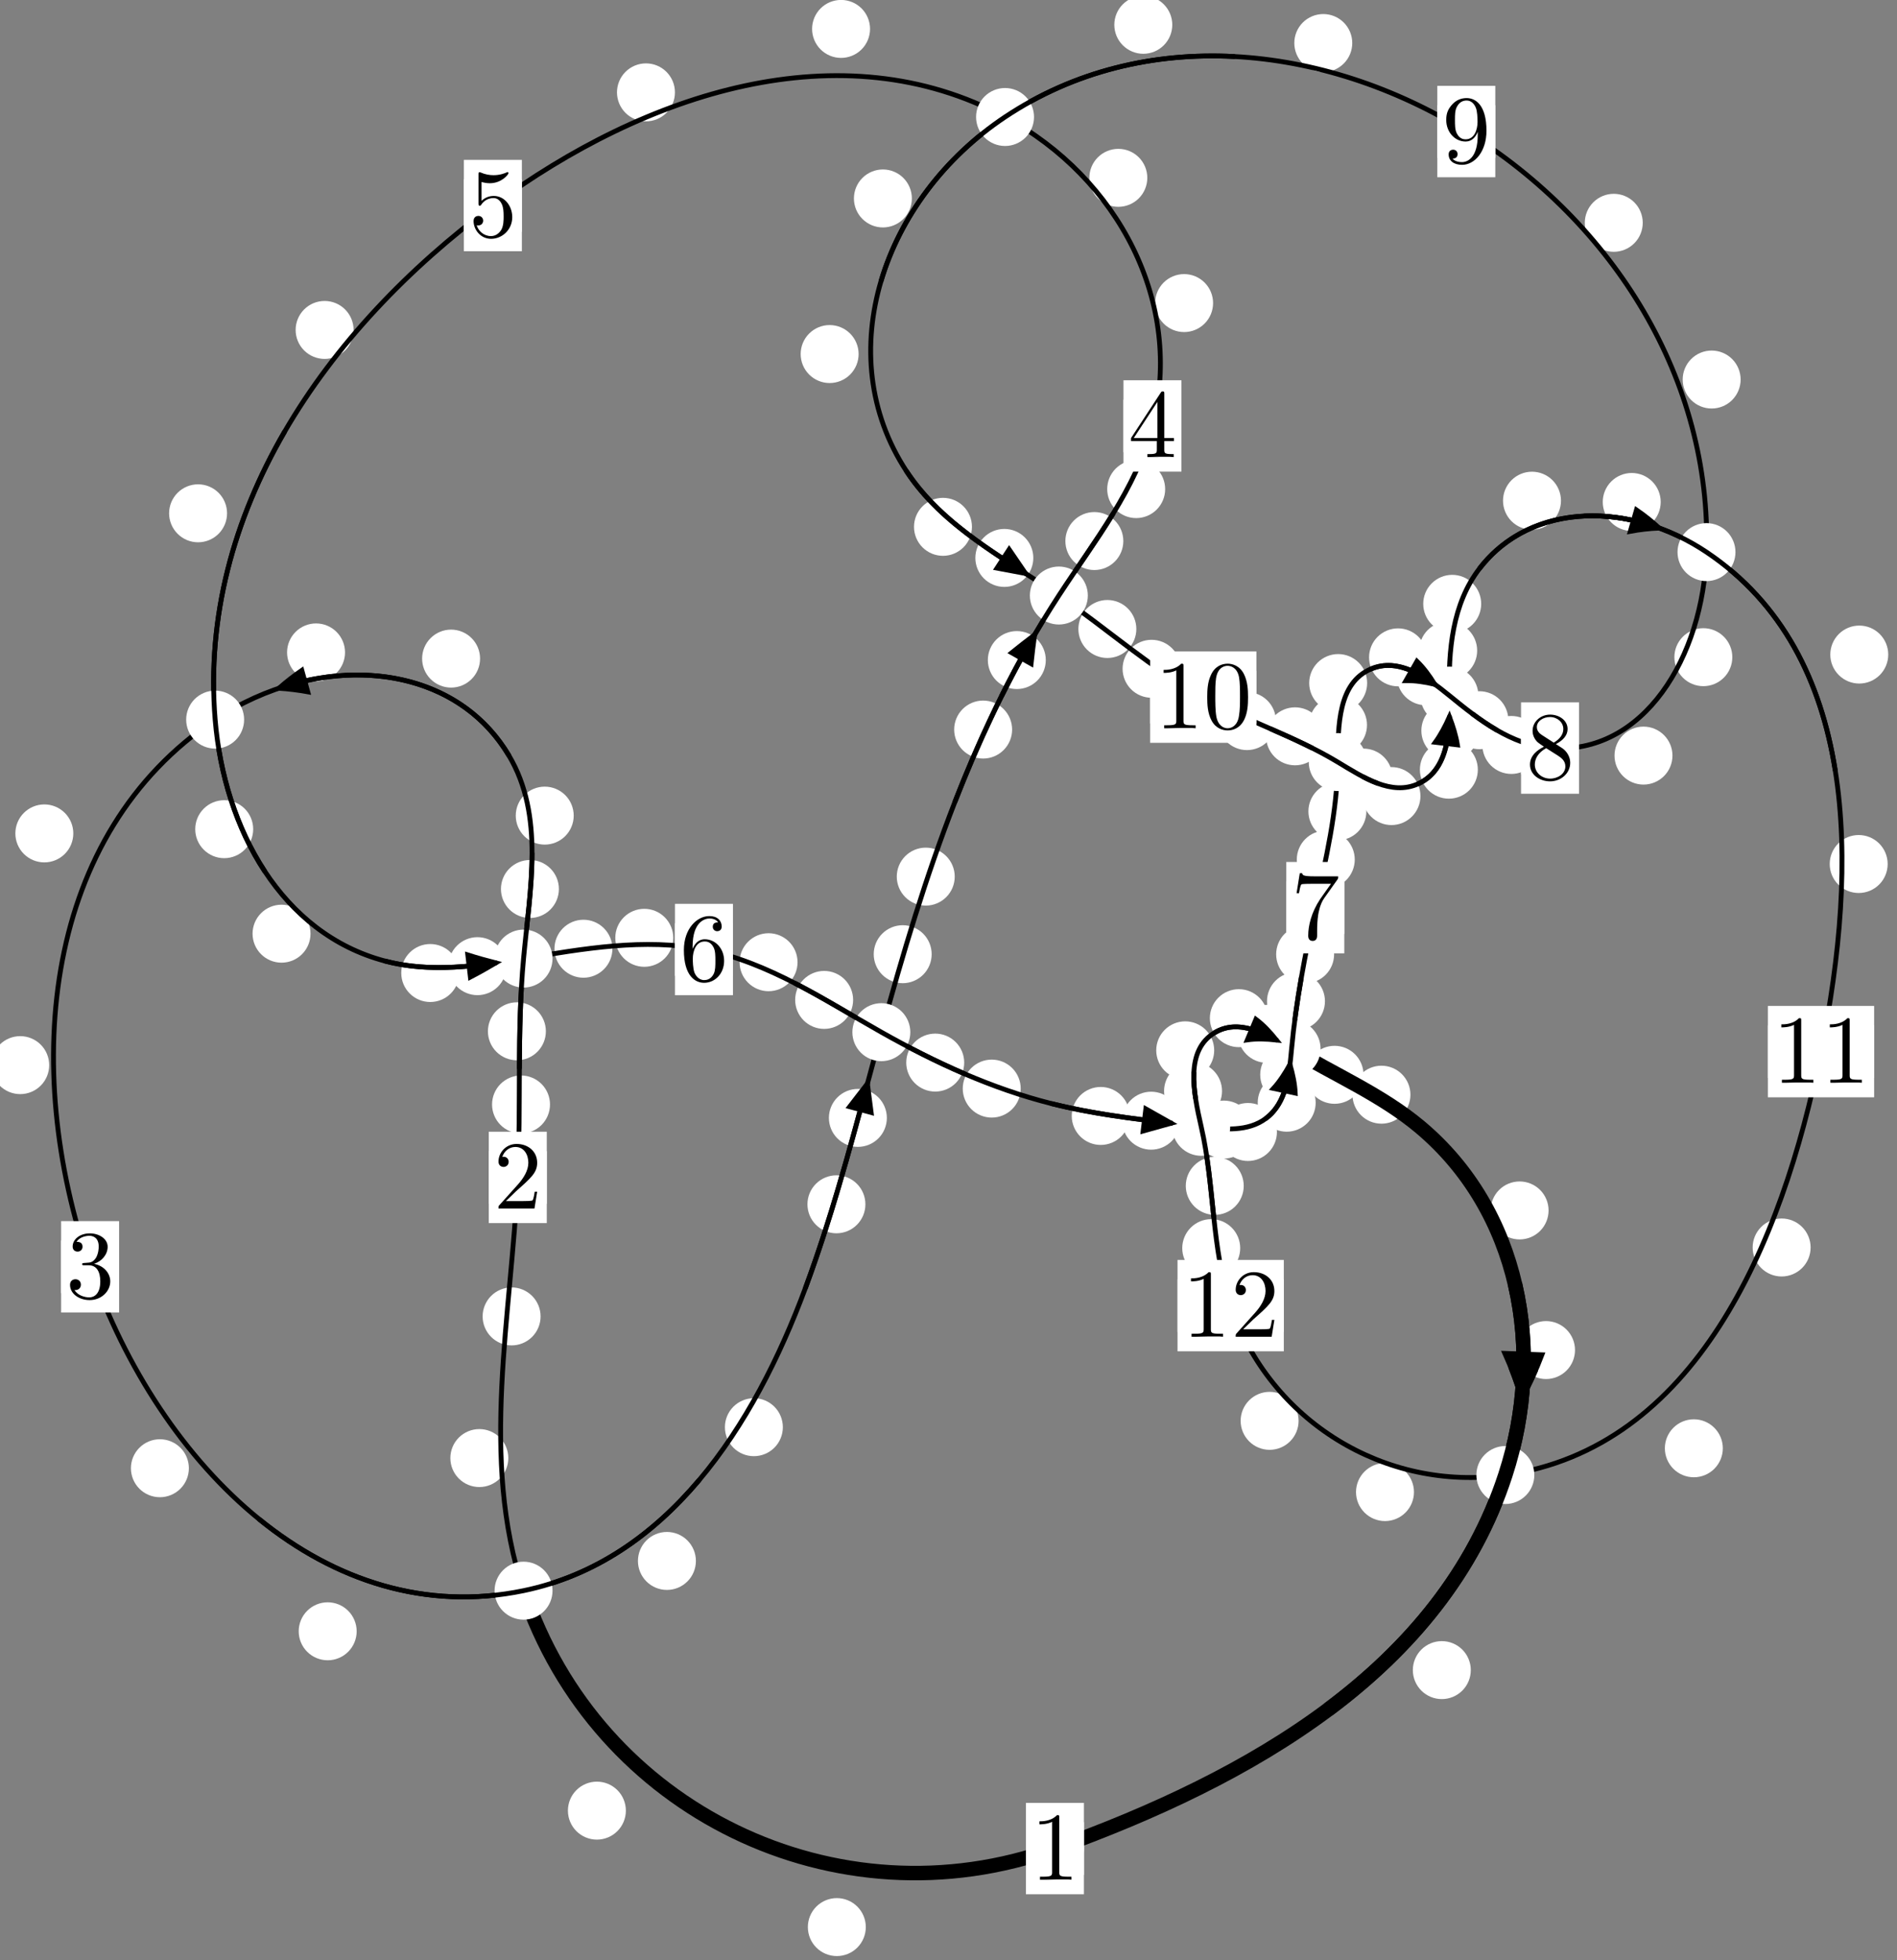 <?xml version="1.0"?>
<!-- Created by MetaPost 1.999 on 2021.07.06:0006 -->
<svg version="1.1" xmlns="http://www.w3.org/2000/svg" xmlns:xlink="http://www.w3.org/1999/xlink" width="195.66" height="202.105" viewBox="0 0 195.66 202.105">
<rect x="0" y="0" width="195.66" height="202.105" fill="#808080" stroke="none"/>
<!-- Original BoundingBox: -54.903030 -37.673233 140.757202 164.431656 -->
  <defs>
    <g transform="scale(0.01,0.01)" id="GLYPHcmr10_48">
      <path style="fill-rule: evenodd;" d="M460 -320C460 -400,455 -480,420 -554C374 -650,292 -666,250 -666C190 -666,117 -640,76 -547C44 -478,39 -400,39 -320C39 -245,43 -155,84 -79C127 2,200 22,249 22C303 22,379 1,423 -94C455 -163,460 -241,460 -320M249 -0C210 -0,151 -25,133 -121C122 -181,122 -273,122 -332C122 -396,122 -462,130 -516C149 -635,224 -644,249 -644C282 -644,348 -626,367 -527C377 -471,377 -395,377 -332C377 -257,377 -189,366 -125C351 -30,294 -0,249 -0"></path>
    </g>
    <g transform="scale(0.01,0.01)" id="GLYPHcmr10_49">
      <path style="fill-rule: evenodd;" d="M294 -640C294 -664,294 -666,271 -666C209 -602,121 -602,89 -602L89 -571C109 -571,168 -571,220 -597L220 -79C220 -43,217 -31,127 -31L95 -31L95 -0L257 -0L130 -3L217 -3L257 -3L297 -3L384 -3L419 -0L419 -31L387 -31C297 -31,294 -42,294 -79"></path>
    </g>
    <g transform="scale(0.01,0.01)" id="GLYPHcmr10_50">
      <path style="fill-rule: evenodd;" d="M127 -77L233 -180C389 -318,449 -372,449 -472C449 -586,359 -666,237 -666C124 -666,50 -574,50 -485C50 -429,100 -429,103 -429C120 -429,155 -441,155 -482C155 -508,137 -534,102 -534C94 -534,92 -534,89 -533C112 -598,166 -635,224 -635C315 -635,358 -554,358 -472C358 -392,308 -313,253 -251L61 -37C50 -26,50 -24,50 -0L421 -0L449 -174L424 -174C419 -144,412 -100,402 -85C395 -77,329 -77,307 -77"></path>
    </g>
    <g transform="scale(0.01,0.01)" id="GLYPHcmr10_51">
      <path style="fill-rule: evenodd;" d="M290 -352C372 -379,430 -449,430 -528C430 -610,342 -666,246 -666C145 -666,69 -606,69 -530C69 -497,91 -478,120 -478C151 -478,171 -500,171 -529C171 -579,124 -579,109 -579C140 -628,206 -641,242 -641C283 -641,338 -619,338 -529C338 -517,336 -459,310 -415C280 -367,246 -364,221 -363C213 -362,189 -360,182 -360C174 -359,167 -358,167 -348C167 -337,174 -337,191 -337L235 -337C317 -337,354 -269,354 -171C354 -35,285 -6,241 -6C198 -6,123 -23,88 -82C123 -77,154 -99,154 -137C154 -173,127 -193,98 -193C74 -193,42 -179,42 -135C42 -44,135 22,244 22C366 22,457 -69,457 -171C457 -253,394 -331,290 -352"></path>
    </g>
    <g transform="scale(0.01,0.01)" id="GLYPHcmr10_52">
      <path style="fill-rule: evenodd;" d="M294 -165L294 -78C294 -42,292 -31,218 -31L197 -31L197 -0L332 -0L238 -3L290 -3L332 -3L374 -3L427 -3L468 -0L468 -31L447 -31C373 -31,371 -42,371 -78L371 -165L471 -165L471 -196L371 -196L371 -651C371 -671,371 -677,355 -677C346 -677,343 -677,335 -665L28 -196L28 -165M300 -196L56 -196L300 -569"></path>
    </g>
    <g transform="scale(0.01,0.01)" id="GLYPHcmr10_53">
      <path style="fill-rule: evenodd;" d="M449 -201C449 -320,367 -420,259 -420C211 -420,168 -404,132 -369L132 -564C152 -558,185 -551,217 -551C340 -551,410 -642,410 -655C410 -661,407 -666,400 -666C399 -666,397 -666,392 -663C372 -654,323 -634,256 -634C216 -634,170 -641,123 -662C115 -665,113 -665,111 -665C101 -665,101 -657,101 -641L101 -345C101 -327,101 -319,115 -319C122 -319,124 -322,128 -328C139 -344,176 -398,257 -398C309 -398,334 -352,342 -334C358 -297,360 -258,360 -208C360 -173,360 -113,336 -71C312 -32,275 -6,229 -6C156 -6,99 -59,82 -118C85 -117,88 -116,99 -116C132 -116,149 -141,149 -165C149 -189,132 -214,99 -214C85 -214,50 -207,50 -161C50 -75,119 22,231 22C347 22,449 -74,449 -201"></path>
    </g>
    <g transform="scale(0.01,0.01)" id="GLYPHcmr10_54">
      <path style="fill-rule: evenodd;" d="M132 -328L132 -352C132 -605,256 -641,307 -641C331 -641,373 -635,395 -601C380 -601,340 -601,340 -556C340 -525,364 -510,386 -510C402 -510,432 -519,432 -558C432 -618,388 -666,305 -666C177 -666,42 -537,42 -316C42 -49,158 22,251 22C362 22,457 -72,457 -204C457 -331,368 -427,257 -427C189 -427,152 -376,132 -328M251 -6C188 -6,158 -66,152 -81C134 -128,134 -208,134 -226C134 -304,166 -404,256 -404C272 -404,318 -404,349 -342C367 -305,367 -254,367 -205C367 -157,367 -107,350 -71C320 -11,274 -6,251 -6"></path>
    </g>
    <g transform="scale(0.01,0.01)" id="GLYPHcmr10_55">
      <path style="fill-rule: evenodd;" d="M476 -609C485 -621,485 -623,485 -644L242 -644C120 -644,118 -657,114 -676L89 -676L56 -470L81 -470C84 -486,93 -549,106 -561C113 -567,191 -567,204 -567L411 -567C400 -551,321 -442,299 -409C209 -274,176 -135,176 -33C176 -23,176 22,222 22C268 22,268 -23,268 -33L268 -84C268 -139,271 -194,279 -248C283 -271,297 -357,341 -419"></path>
    </g>
    <g transform="scale(0.01,0.01)" id="GLYPHcmr10_56">
      <path style="fill-rule: evenodd;" d="M163 -457C117 -487,113 -521,113 -538C113 -599,178 -641,249 -641C322 -641,386 -589,386 -517C386 -460,347 -412,287 -377M309 -362C381 -399,430 -451,430 -517C430 -609,341 -666,250 -666C150 -666,69 -592,69 -499C69 -481,71 -436,113 -389C124 -377,161 -352,186 -335C128 -306,42 -250,42 -151C42 -45,144 22,249 22C362 22,457 -61,457 -168C457 -204,446 -249,408 -291C389 -312,373 -322,309 -362M209 -320L332 -242C360 -223,407 -193,407 -132C407 -58,332 -6,250 -6C164 -6,92 -68,92 -151C92 -209,124 -273,209 -320"></path>
    </g>
    <g transform="scale(0.01,0.01)" id="GLYPHcmr10_57">
      <path style="fill-rule: evenodd;" d="M367 -318L367 -286C367 -52,263 -6,205 -6C188 -6,134 -8,107 -42C151 -42,159 -71,159 -88C159 -119,135 -134,113 -134C97 -134,67 -125,67 -86C67 -19,121 22,206 22C335 22,457 -114,457 -329C457 -598,342 -666,253 -666C198 -666,149 -648,106 -603C65 -558,42 -516,42 -441C42 -316,130 -218,242 -218C303 -218,344 -260,367 -318M243 -241C227 -241,181 -241,150 -304C132 -341,132 -391,132 -440C132 -494,132 -541,153 -578C180 -628,218 -641,253 -641C299 -641,332 -607,349 -562C361 -530,365 -467,365 -421C365 -338,331 -241,243 -241"></path>
    </g>
  </defs>
  <path d="M89.301 198.684C89.301 197.892,88.986 197.132,88.426 196.571C87.865 196.011,87.105 195.696,86.312 195.696C85.52 195.696,84.759 196.011,84.199 196.571C83.638 197.132,83.324 197.892,83.324 198.684C83.324 199.477,83.638 200.237,84.199 200.798C84.759 201.358,85.52 201.673,86.312 201.673C87.105 201.673,87.865 201.358,88.426 200.798C88.986 200.237,89.301 199.477,89.301 198.684Z" style="fill: rgb(100%,100%,100%);stroke: none;"></path>
  <path d="M111.795 190.59C111.795 189.797,111.48 189.037,110.919 188.477C110.359 187.916,109.599 187.601,108.806 187.601C108.013 187.601,107.253 187.916,106.693 188.477C106.132 189.037,105.817 189.797,105.817 190.59C105.817 191.383,106.132 192.143,106.693 192.703C107.253 193.264,108.013 193.579,108.806 193.579C109.599 193.579,110.359 193.264,110.919 192.703C111.48 192.143,111.795 191.383,111.795 190.59Z" style="fill: rgb(100%,100%,100%);stroke: none;"></path>
  <path d="M52.428 150.327C52.428 149.535,52.113 148.775,51.553 148.214C50.992 147.654,50.232 147.339,49.439 147.339C48.647 147.339,47.887 147.654,47.326 148.214C46.766 148.775,46.451 149.535,46.451 150.327C46.451 151.12,46.766 151.88,47.326 152.441C47.887 153.001,48.647 153.316,49.439 153.316C50.232 153.316,50.992 153.001,51.553 152.441C52.113 151.88,52.428 151.12,52.428 150.327Z" style="fill: rgb(100%,100%,100%);stroke: none;"></path>
  <path d="M64.553 186.678C64.553 185.885,64.238 185.125,63.678 184.564C63.117 184.004,62.357 183.689,61.564 183.689C60.772 183.689,60.011 184.004,59.451 184.564C58.89 185.125,58.576 185.885,58.576 186.678C58.576 187.47,58.89 188.231,59.451 188.791C60.011 189.352,60.772 189.666,61.564 189.666C62.357 189.666,63.117 189.352,63.678 188.791C64.238 188.231,64.553 187.47,64.553 186.678Z" style="fill: rgb(100%,100%,100%);stroke: none;"></path>
  <path d="M56.729 113.873C56.729 113.08,56.414 112.32,55.854 111.759C55.293 111.199,54.533 110.884,53.74 110.884C52.948 110.884,52.187 111.199,51.627 111.759C51.066 112.32,50.751 113.08,50.751 113.873C50.751 114.665,51.066 115.425,51.627 115.986C52.187 116.546,52.948 116.861,53.74 116.861C54.533 116.861,55.293 116.546,55.854 115.986C56.414 115.425,56.729 114.665,56.729 113.873Z" style="fill: rgb(100%,100%,100%);stroke: none;"></path>
  <path d="M55.757 135.723C55.757 134.931,55.442 134.17,54.882 133.61C54.321 133.05,53.561 132.735,52.769 132.735C51.976 132.735,51.216 133.05,50.655 133.61C50.095 134.17,49.78 134.931,49.78 135.723C49.78 136.516,50.095 137.276,50.655 137.837C51.216 138.397,51.976 138.712,52.769 138.712C53.561 138.712,54.321 138.397,54.882 137.837C55.442 137.276,55.757 136.516,55.757 135.723Z" style="fill: rgb(100%,100%,100%);stroke: none;"></path>
  <path d="M57.646 91.656C57.646 90.864,57.331 90.104,56.771 89.543C56.21 88.983,55.45 88.668,54.658 88.668C53.865 88.668,53.105 88.983,52.544 89.543C51.984 90.104,51.669 90.864,51.669 91.656C51.669 92.449,51.984 93.209,52.544 93.77C53.105 94.33,53.865 94.645,54.658 94.645C55.45 94.645,56.21 94.33,56.771 93.77C57.331 93.209,57.646 92.449,57.646 91.656Z" style="fill: rgb(100%,100%,100%);stroke: none;"></path>
  <path d="M56.302 106.327C56.302 105.535,55.987 104.774,55.426 104.214C54.866 103.654,54.106 103.339,53.313 103.339C52.52 103.339,51.76 103.654,51.2 104.214C50.639 104.774,50.324 105.535,50.324 106.327C50.324 107.12,50.639 107.88,51.2 108.441C51.76 109.001,52.52 109.316,53.313 109.316C54.106 109.316,54.866 109.001,55.426 108.441C55.987 107.88,56.302 107.12,56.302 106.327Z" style="fill: rgb(100%,100%,100%);stroke: none;"></path>
  <path d="M49.515 67.903C49.515 67.11,49.2 66.35,48.64 65.79C48.079 65.229,47.319 64.914,46.526 64.914C45.734 64.914,44.974 65.229,44.413 65.79C43.853 66.35,43.538 67.11,43.538 67.903C43.538 68.696,43.853 69.456,44.413 70.016C44.974 70.577,45.734 70.892,46.526 70.892C47.319 70.892,48.079 70.577,48.64 70.016C49.2 69.456,49.515 68.696,49.515 67.903Z" style="fill: rgb(100%,100%,100%);stroke: none;"></path>
  <path d="M59.174 84.092C59.174 83.299,58.859 82.539,58.298 81.978C57.738 81.418,56.978 81.103,56.185 81.103C55.392 81.103,54.632 81.418,54.072 81.978C53.511 82.539,53.196 83.299,53.196 84.092C53.196 84.884,53.511 85.645,54.072 86.205C54.632 86.766,55.392 87.08,56.185 87.08C56.978 87.08,57.738 86.766,58.298 86.205C58.859 85.645,59.174 84.884,59.174 84.092Z" style="fill: rgb(100%,100%,100%);stroke: none;"></path>
  <path d="M7.561 85.925C7.561 85.132,7.246 84.372,6.686 83.812C6.125 83.251,5.365 82.936,4.573 82.936C3.78 82.936,3.02 83.251,2.459 83.812C1.899 84.372,1.584 85.132,1.584 85.925C1.584 86.718,1.899 87.478,2.459 88.038C3.02 88.599,3.78 88.914,4.573 88.914C5.365 88.914,6.125 88.599,6.686 88.038C7.246 87.478,7.561 86.718,7.561 85.925Z" style="fill: rgb(100%,100%,100%);stroke: none;"></path>
  <path d="M35.587 67.265C35.587 66.472,35.272 65.712,34.711 65.151C34.151 64.591,33.391 64.276,32.598 64.276C31.805 64.276,31.045 64.591,30.485 65.151C29.924 65.712,29.609 66.472,29.609 67.265C29.609 68.057,29.924 68.817,30.485 69.378C31.045 69.938,31.805 70.253,32.598 70.253C33.391 70.253,34.151 69.938,34.711 69.378C35.272 68.817,35.587 68.057,35.587 67.265Z" style="fill: rgb(100%,100%,100%);stroke: none;"></path>
  <path d="M19.481 151.377C19.481 150.584,19.166 149.824,18.605 149.263C18.045 148.703,17.285 148.388,16.492 148.388C15.699 148.388,14.939 148.703,14.379 149.263C13.818 149.824,13.503 150.584,13.503 151.377C13.503 152.169,13.818 152.929,14.379 153.49C14.939 154.05,15.699 154.365,16.492 154.365C17.285 154.365,18.045 154.05,18.605 153.49C19.166 152.929,19.481 152.169,19.481 151.377Z" style="fill: rgb(100%,100%,100%);stroke: none;"></path>
  <path d="M5.074 109.816C5.074 109.023,4.76 108.263,4.199 107.703C3.639 107.142,2.878 106.827,2.086 106.827C1.293 106.827,0.533 107.142,-0.028 107.703C-0.588 108.263,-0.903 109.023,-0.903 109.816C-0.903 110.609,-0.588 111.369,-0.028 111.93C0.533 112.49,1.293 112.805,2.086 112.805C2.878 112.805,3.639 112.49,4.199 111.93C4.76 111.369,5.074 110.609,5.074 109.816Z" style="fill: rgb(100%,100%,100%);stroke: none;"></path>
  <path d="M71.776 160.935C71.776 160.142,71.461 159.382,70.9 158.821C70.34 158.261,69.58 157.946,68.787 157.946C67.994 157.946,67.234 158.261,66.674 158.821C66.113 159.382,65.798 160.142,65.798 160.935C65.798 161.727,66.113 162.488,66.674 163.048C67.234 163.609,67.994 163.923,68.787 163.923C69.58 163.923,70.34 163.609,70.9 163.048C71.461 162.488,71.776 161.727,71.776 160.935Z" style="fill: rgb(100%,100%,100%);stroke: none;"></path>
  <path d="M36.787 168.188C36.787 167.395,36.472 166.635,35.911 166.074C35.351 165.514,34.591 165.199,33.798 165.199C33.005 165.199,32.245 165.514,31.685 166.074C31.124 166.635,30.809 167.395,30.809 168.188C30.809 168.98,31.124 169.741,31.685 170.301C32.245 170.861,33.005 171.176,33.798 171.176C34.591 171.176,35.351 170.861,35.911 170.301C36.472 169.741,36.787 168.98,36.787 168.188Z" style="fill: rgb(100%,100%,100%);stroke: none;"></path>
  <path d="M89.259 124.165C89.259 123.372,88.944 122.612,88.384 122.051C87.823 121.491,87.063 121.176,86.27 121.176C85.478 121.176,84.717 121.491,84.157 122.051C83.596 122.612,83.282 123.372,83.282 124.165C83.282 124.957,83.596 125.718,84.157 126.278C84.717 126.839,85.478 127.153,86.27 127.153C87.063 127.153,87.823 126.839,88.384 126.278C88.944 125.718,89.259 124.957,89.259 124.165Z" style="fill: rgb(100%,100%,100%);stroke: none;"></path>
  <path d="M80.745 147.145C80.745 146.352,80.43 145.592,79.87 145.031C79.309 144.471,78.549 144.156,77.756 144.156C76.964 144.156,76.204 144.471,75.643 145.031C75.083 145.592,74.768 146.352,74.768 147.145C74.768 147.937,75.083 148.698,75.643 149.258C76.204 149.819,76.964 150.133,77.756 150.133C78.549 150.133,79.309 149.819,79.87 149.258C80.43 148.698,80.745 147.937,80.745 147.145Z" style="fill: rgb(100%,100%,100%);stroke: none;"></path>
  <path d="M96.094 98.379C96.094 97.586,95.779 96.826,95.219 96.265C94.658 95.705,93.898 95.39,93.105 95.39C92.313 95.39,91.553 95.705,90.992 96.265C90.432 96.826,90.117 97.586,90.117 98.379C90.117 99.171,90.432 99.932,90.992 100.492C91.553 101.053,92.313 101.368,93.105 101.368C93.898 101.368,94.658 101.053,95.219 100.492C95.779 99.932,96.094 99.171,96.094 98.379Z" style="fill: rgb(100%,100%,100%);stroke: none;"></path>
  <path d="M91.472 115.257C91.472 114.464,91.157 113.704,90.597 113.143C90.036 112.583,89.276 112.268,88.483 112.268C87.691 112.268,86.931 112.583,86.37 113.143C85.81 113.704,85.495 114.464,85.495 115.257C85.495 116.049,85.81 116.81,86.37 117.37C86.931 117.931,87.691 118.245,88.483 118.245C89.276 118.245,90.036 117.931,90.597 117.37C91.157 116.81,91.472 116.049,91.472 115.257Z" style="fill: rgb(100%,100%,100%);stroke: none;"></path>
  <path d="M104.392 75.218C104.392 74.425,104.077 73.665,103.517 73.105C102.956 72.544,102.196 72.229,101.403 72.229C100.611 72.229,99.851 72.544,99.29 73.105C98.73 73.665,98.415 74.425,98.415 75.218C98.415 76.011,98.73 76.771,99.29 77.331C99.851 77.892,100.611 78.207,101.403 78.207C102.196 78.207,102.956 77.892,103.517 77.331C104.077 76.771,104.392 76.011,104.392 75.218Z" style="fill: rgb(100%,100%,100%);stroke: none;"></path>
  <path d="M98.473 90.38C98.473 89.588,98.158 88.828,97.597 88.267C97.037 87.707,96.277 87.392,95.484 87.392C94.691 87.392,93.931 87.707,93.371 88.267C92.81 88.828,92.495 89.588,92.495 90.38C92.495 91.173,92.81 91.933,93.371 92.494C93.931 93.054,94.691 93.369,95.484 93.369C96.277 93.369,97.037 93.054,97.597 92.494C98.158 91.933,98.473 91.173,98.473 90.38Z" style="fill: rgb(100%,100%,100%);stroke: none;"></path>
  <path d="M115.862 55.782C115.862 54.989,115.547 54.229,114.987 53.669C114.426 53.108,113.666 52.793,112.873 52.793C112.081 52.793,111.32 53.108,110.76 53.669C110.199 54.229,109.885 54.989,109.885 55.782C109.885 56.575,110.199 57.335,110.76 57.895C111.32 58.456,112.081 58.771,112.873 58.771C113.666 58.771,114.426 58.456,114.987 57.895C115.547 57.335,115.862 56.575,115.862 55.782Z" style="fill: rgb(100%,100%,100%);stroke: none;"></path>
  <path d="M107.865 68.053C107.865 67.26,107.55 66.5,106.99 65.94C106.429 65.379,105.669 65.064,104.877 65.064C104.084 65.064,103.324 65.379,102.763 65.94C102.203 66.5,101.888 67.26,101.888 68.053C101.888 68.846,102.203 69.606,102.763 70.166C103.324 70.727,104.084 71.042,104.877 71.042C105.669 71.042,106.429 70.727,106.99 70.166C107.55 69.606,107.865 68.846,107.865 68.053Z" style="fill: rgb(100%,100%,100%);stroke: none;"></path>
  <path d="M125.12 31.247C125.12 30.455,124.805 29.695,124.245 29.134C123.684 28.574,122.924 28.259,122.132 28.259C121.339 28.259,120.579 28.574,120.018 29.134C119.458 29.695,119.143 30.455,119.143 31.247C119.143 32.04,119.458 32.8,120.018 33.361C120.579 33.921,121.339 34.236,122.132 34.236C122.924 34.236,123.684 33.921,124.245 33.361C124.805 32.8,125.12 32.04,125.12 31.247Z" style="fill: rgb(100%,100%,100%);stroke: none;"></path>
  <path d="M120.177 50.428C120.177 49.635,119.862 48.875,119.301 48.314C118.741 47.754,117.981 47.439,117.188 47.439C116.395 47.439,115.635 47.754,115.075 48.314C114.514 48.875,114.199 49.635,114.199 50.428C114.199 51.22,114.514 51.98,115.075 52.541C115.635 53.101,116.395 53.416,117.188 53.416C117.981 53.416,118.741 53.101,119.301 52.541C119.862 51.98,120.177 51.22,120.177 50.428Z" style="fill: rgb(100%,100%,100%);stroke: none;"></path>
  <path d="M89.738 2.982C89.738 2.189,89.423 1.429,88.863 0.868C88.302 0.308,87.542 -0.007,86.75 -0.007C85.957 -0.007,85.197 0.308,84.636 0.868C84.076 1.429,83.761 2.189,83.761 2.982C83.761 3.774,84.076 4.535,84.636 5.095C85.197 5.656,85.957 5.97,86.75 5.97C87.542 5.97,88.302 5.656,88.863 5.095C89.423 4.535,89.738 3.774,89.738 2.982Z" style="fill: rgb(100%,100%,100%);stroke: none;"></path>
  <path d="M118.335 18.336C118.335 17.543,118.02 16.783,117.459 16.222C116.899 15.662,116.139 15.347,115.346 15.347C114.553 15.347,113.793 15.662,113.233 16.222C112.672 16.783,112.357 17.543,112.357 18.336C112.357 19.128,112.672 19.888,113.233 20.449C113.793 21.009,114.553 21.324,115.346 21.324C116.139 21.324,116.899 21.009,117.459 20.449C118.02 19.888,118.335 19.128,118.335 18.336Z" style="fill: rgb(100%,100%,100%);stroke: none;"></path>
  <path d="M36.47 34.017C36.47 33.225,36.155 32.465,35.594 31.904C35.034 31.344,34.274 31.029,33.481 31.029C32.688 31.029,31.928 31.344,31.368 31.904C30.807 32.465,30.492 33.225,30.492 34.017C30.492 34.81,30.807 35.57,31.368 36.131C31.928 36.691,32.688 37.006,33.481 37.006C34.274 37.006,35.034 36.691,35.594 36.131C36.155 35.57,36.47 34.81,36.47 34.017Z" style="fill: rgb(100%,100%,100%);stroke: none;"></path>
  <path d="M69.615 9.523C69.615 8.73,69.3 7.97,68.739 7.409C68.179 6.849,67.419 6.534,66.626 6.534C65.833 6.534,65.073 6.849,64.513 7.409C63.952 7.97,63.637 8.73,63.637 9.523C63.637 10.315,63.952 11.076,64.513 11.636C65.073 12.196,65.833 12.511,66.626 12.511C67.419 12.511,68.179 12.196,68.739 11.636C69.3 11.076,69.615 10.315,69.615 9.523Z" style="fill: rgb(100%,100%,100%);stroke: none;"></path>
  <path d="M26.114 85.489C26.114 84.697,25.799 83.936,25.239 83.376C24.678 82.816,23.918 82.501,23.125 82.501C22.333 82.501,21.572 82.816,21.012 83.376C20.451 83.936,20.137 84.697,20.137 85.489C20.137 86.282,20.451 87.042,21.012 87.603C21.572 88.163,22.333 88.478,23.125 88.478C23.918 88.478,24.678 88.163,25.239 87.603C25.799 87.042,26.114 86.282,26.114 85.489Z" style="fill: rgb(100%,100%,100%);stroke: none;"></path>
  <path d="M23.419 52.922C23.419 52.129,23.104 51.369,22.544 50.808C21.983 50.248,21.223 49.933,20.43 49.933C19.638 49.933,18.878 50.248,18.317 50.808C17.757 51.369,17.442 52.129,17.442 52.922C17.442 53.714,17.757 54.475,18.317 55.035C18.878 55.596,19.638 55.911,20.43 55.911C21.223 55.911,21.983 55.596,22.544 55.035C23.104 54.475,23.419 53.714,23.419 52.922Z" style="fill: rgb(100%,100%,100%);stroke: none;"></path>
  <path d="M47.365 100.319C47.365 99.526,47.05 98.766,46.489 98.206C45.929 97.645,45.169 97.33,44.376 97.33C43.583 97.33,42.823 97.645,42.263 98.206C41.702 98.766,41.387 99.526,41.387 100.319C41.387 101.112,41.702 101.872,42.263 102.432C42.823 102.993,43.583 103.308,44.376 103.308C45.169 103.308,45.929 102.993,46.489 102.432C47.05 101.872,47.365 101.112,47.365 100.319Z" style="fill: rgb(100%,100%,100%);stroke: none;"></path>
  <path d="M32.027 96.264C32.027 95.472,31.712 94.711,31.151 94.151C30.591 93.59,29.831 93.275,29.038 93.275C28.245 93.275,27.485 93.59,26.925 94.151C26.364 94.711,26.049 95.472,26.049 96.264C26.049 97.057,26.364 97.817,26.925 98.378C27.485 98.938,28.245 99.253,29.038 99.253C29.831 99.253,30.591 98.938,31.151 98.378C31.712 97.817,32.027 97.057,32.027 96.264Z" style="fill: rgb(100%,100%,100%);stroke: none;"></path>
  <path d="M63.166 97.815C63.166 97.022,62.851 96.262,62.291 95.702C61.73 95.141,60.97 94.826,60.177 94.826C59.385 94.826,58.625 95.141,58.064 95.702C57.504 96.262,57.189 97.022,57.189 97.815C57.189 98.608,57.504 99.368,58.064 99.928C58.625 100.489,59.385 100.804,60.177 100.804C60.97 100.804,61.73 100.489,62.291 99.928C62.851 99.368,63.166 98.608,63.166 97.815Z" style="fill: rgb(100%,100%,100%);stroke: none;"></path>
  <path d="M52.234 99.612C52.234 98.82,51.919 98.06,51.359 97.499C50.798 96.939,50.038 96.624,49.246 96.624C48.453 96.624,47.693 96.939,47.132 97.499C46.572 98.06,46.257 98.82,46.257 99.612C46.257 100.405,46.572 101.165,47.132 101.726C47.693 102.286,48.453 102.601,49.246 102.601C50.038 102.601,50.798 102.286,51.359 101.726C51.919 101.165,52.234 100.405,52.234 99.612Z" style="fill: rgb(100%,100%,100%);stroke: none;"></path>
  <path d="M82.26 99.206C82.26 98.413,81.945 97.653,81.385 97.093C80.824 96.532,80.064 96.217,79.271 96.217C78.479 96.217,77.718 96.532,77.158 97.093C76.597 97.653,76.283 98.413,76.283 99.206C76.283 99.999,76.597 100.759,77.158 101.319C77.718 101.88,78.479 102.195,79.271 102.195C80.064 102.195,80.824 101.88,81.385 101.319C81.945 100.759,82.26 99.999,82.26 99.206Z" style="fill: rgb(100%,100%,100%);stroke: none;"></path>
  <path d="M69.441 96.689C69.441 95.896,69.126 95.136,68.565 94.576C68.005 94.015,67.245 93.7,66.452 93.7C65.659 93.7,64.899 94.015,64.339 94.576C63.778 95.136,63.463 95.896,63.463 96.689C63.463 97.482,63.778 98.242,64.339 98.802C64.899 99.363,65.659 99.678,66.452 99.678C67.245 99.678,68.005 99.363,68.565 98.802C69.126 98.242,69.441 97.482,69.441 96.689Z" style="fill: rgb(100%,100%,100%);stroke: none;"></path>
  <path d="M99.45 109.554C99.45 108.761,99.135 108.001,98.574 107.441C98.014 106.88,97.254 106.565,96.461 106.565C95.668 106.565,94.908 106.88,94.348 107.441C93.787 108.001,93.472 108.761,93.472 109.554C93.472 110.347,93.787 111.107,94.348 111.667C94.908 112.228,95.668 112.543,96.461 112.543C97.254 112.543,98.014 112.228,98.574 111.667C99.135 111.107,99.45 110.347,99.45 109.554Z" style="fill: rgb(100%,100%,100%);stroke: none;"></path>
  <path d="M87.993 103.091C87.993 102.299,87.678 101.539,87.117 100.978C86.557 100.418,85.796 100.103,85.004 100.103C84.211 100.103,83.451 100.418,82.89 100.978C82.33 101.539,82.015 102.299,82.015 103.091C82.015 103.884,82.33 104.644,82.89 105.205C83.451 105.765,84.211 106.08,85.004 106.08C85.796 106.08,86.557 105.765,87.117 105.205C87.678 104.644,87.993 103.884,87.993 103.091Z" style="fill: rgb(100%,100%,100%);stroke: none;"></path>
  <path d="M116.52 115.056C116.52 114.263,116.205 113.503,115.645 112.942C115.084 112.382,114.324 112.067,113.531 112.067C112.738 112.067,111.978 112.382,111.418 112.942C110.857 113.503,110.542 114.263,110.542 115.056C110.542 115.848,110.857 116.608,111.418 117.169C111.978 117.729,112.738 118.044,113.531 118.044C114.324 118.044,115.084 117.729,115.645 117.169C116.205 116.608,116.52 115.848,116.52 115.056Z" style="fill: rgb(100%,100%,100%);stroke: none;"></path>
  <path d="M105.277 112.236C105.277 111.443,104.962 110.683,104.402 110.122C103.841 109.562,103.081 109.247,102.288 109.247C101.496 109.247,100.735 109.562,100.175 110.122C99.615 110.683,99.3 111.443,99.3 112.236C99.3 113.028,99.615 113.788,100.175 114.349C100.735 114.909,101.496 115.224,102.288 115.224C103.081 115.224,103.841 114.909,104.402 114.349C104.962 113.788,105.277 113.028,105.277 112.236Z" style="fill: rgb(100%,100%,100%);stroke: none;"></path>
  <path d="M129.215 116.46C129.215 115.668,128.9 114.908,128.34 114.347C127.779 113.787,127.019 113.472,126.226 113.472C125.434 113.472,124.673 113.787,124.113 114.347C123.552 114.908,123.238 115.668,123.238 116.46C123.238 117.253,123.552 118.013,124.113 118.574C124.673 119.134,125.434 119.449,126.226 119.449C127.019 119.449,127.779 119.134,128.34 118.574C128.9 118.013,129.215 117.253,129.215 116.46Z" style="fill: rgb(100%,100%,100%);stroke: none;"></path>
  <path d="M121.719 115.544C121.719 114.752,121.404 113.991,120.844 113.431C120.283 112.87,119.523 112.556,118.73 112.556C117.938 112.556,117.178 112.87,116.617 113.431C116.057 113.991,115.742 114.752,115.742 115.544C115.742 116.337,116.057 117.097,116.617 117.658C117.178 118.218,117.938 118.533,118.73 118.533C119.523 118.533,120.283 118.218,120.844 117.658C121.404 117.097,121.719 116.337,121.719 115.544Z" style="fill: rgb(100%,100%,100%);stroke: none;"></path>
  <path d="M135.701 113.69C135.701 112.898,135.386 112.138,134.826 111.577C134.265 111.017,133.505 110.702,132.712 110.702C131.92 110.702,131.159 111.017,130.599 111.577C130.038 112.138,129.723 112.898,129.723 113.69C129.723 114.483,130.038 115.243,130.599 115.804C131.159 116.364,131.92 116.679,132.712 116.679C133.505 116.679,134.265 116.364,134.826 115.804C135.386 115.243,135.701 114.483,135.701 113.69Z" style="fill: rgb(100%,100%,100%);stroke: none;"></path>
  <path d="M131.706 116.709C131.706 115.916,131.392 115.156,130.831 114.595C130.271 114.035,129.51 113.72,128.718 113.72C127.925 113.72,127.165 114.035,126.604 114.595C126.044 115.156,125.729 115.916,125.729 116.709C125.729 117.501,126.044 118.261,126.604 118.822C127.165 119.382,127.925 119.697,128.718 119.697C129.51 119.697,130.271 119.382,130.831 118.822C131.392 118.261,131.706 117.501,131.706 116.709Z" style="fill: rgb(100%,100%,100%);stroke: none;"></path>
  <path d="M136.658 103.23C136.658 102.437,136.343 101.677,135.783 101.116C135.222 100.556,134.462 100.241,133.669 100.241C132.877 100.241,132.117 100.556,131.556 101.116C130.996 101.677,130.681 102.437,130.681 103.23C130.681 104.022,130.996 104.782,131.556 105.343C132.117 105.903,132.877 106.218,133.669 106.218C134.462 106.218,135.222 105.903,135.783 105.343C136.343 104.782,136.658 104.022,136.658 103.23Z" style="fill: rgb(100%,100%,100%);stroke: none;"></path>
  <path d="M135.959 110.801C135.959 110.008,135.644 109.248,135.083 108.688C134.523 108.127,133.763 107.812,132.97 107.812C132.177 107.812,131.417 108.127,130.857 108.688C130.296 109.248,129.981 110.008,129.981 110.801C129.981 111.594,130.296 112.354,130.857 112.914C131.417 113.475,132.177 113.79,132.97 113.79C133.763 113.79,134.523 113.475,135.083 112.914C135.644 112.354,135.959 111.594,135.959 110.801Z" style="fill: rgb(100%,100%,100%);stroke: none;"></path>
  <path d="M139.732 88.621C139.732 87.829,139.417 87.068,138.856 86.508C138.296 85.947,137.536 85.633,136.743 85.633C135.95 85.633,135.19 85.947,134.63 86.508C134.069 87.068,133.754 87.829,133.754 88.621C133.754 89.414,134.069 90.174,134.63 90.735C135.19 91.295,135.95 91.61,136.743 91.61C137.536 91.61,138.296 91.295,138.856 90.735C139.417 90.174,139.732 89.414,139.732 88.621Z" style="fill: rgb(100%,100%,100%);stroke: none;"></path>
  <path d="M137.602 98.391C137.602 97.599,137.287 96.838,136.727 96.278C136.166 95.717,135.406 95.402,134.613 95.402C133.821 95.402,133.061 95.717,132.5 96.278C131.94 96.838,131.625 97.599,131.625 98.391C131.625 99.184,131.94 99.944,132.5 100.505C133.061 101.065,133.821 101.38,134.613 101.38C135.406 101.38,136.166 101.065,136.727 100.505C137.287 99.944,137.602 99.184,137.602 98.391Z" style="fill: rgb(100%,100%,100%);stroke: none;"></path>
  <path d="M140.994 74.748C140.994 73.955,140.679 73.195,140.118 72.635C139.558 72.074,138.798 71.759,138.005 71.759C137.212 71.759,136.452 72.074,135.892 72.635C135.331 73.195,135.016 73.955,135.016 74.748C135.016 75.541,135.331 76.301,135.892 76.861C136.452 77.422,137.212 77.737,138.005 77.737C138.798 77.737,139.558 77.422,140.118 76.861C140.679 76.301,140.994 75.541,140.994 74.748Z" style="fill: rgb(100%,100%,100%);stroke: none;"></path>
  <path d="M140.929 83.651C140.929 82.858,140.614 82.098,140.053 81.537C139.493 80.977,138.733 80.662,137.94 80.662C137.147 80.662,136.387 80.977,135.827 81.537C135.266 82.098,134.951 82.858,134.951 83.651C134.951 84.443,135.266 85.203,135.827 85.764C136.387 86.324,137.147 86.639,137.94 86.639C138.733 86.639,139.493 86.324,140.053 85.764C140.614 85.203,140.929 84.443,140.929 83.651Z" style="fill: rgb(100%,100%,100%);stroke: none;"></path>
  <path d="M147.186 67.774C147.186 66.981,146.871 66.221,146.31 65.66C145.75 65.1,144.989 64.785,144.197 64.785C143.404 64.785,142.644 65.1,142.083 65.66C141.523 66.221,141.208 66.981,141.208 67.774C141.208 68.566,141.523 69.327,142.083 69.887C142.644 70.447,143.404 70.762,144.197 70.762C144.989 70.762,145.75 70.447,146.31 69.887C146.871 69.327,147.186 68.566,147.186 67.774Z" style="fill: rgb(100%,100%,100%);stroke: none;"></path>
  <path d="M141.01 70.424C141.01 69.631,140.695 68.871,140.135 68.31C139.574 67.75,138.814 67.435,138.021 67.435C137.229 67.435,136.469 67.75,135.908 68.31C135.348 68.871,135.033 69.631,135.033 70.424C135.033 71.216,135.348 71.976,135.908 72.537C136.469 73.097,137.229 73.412,138.021 73.412C138.814 73.412,139.574 73.097,140.135 72.537C140.695 71.976,141.01 71.216,141.01 70.424Z" style="fill: rgb(100%,100%,100%);stroke: none;"></path>
  <path d="M155.574 74.255C155.574 73.462,155.259 72.702,154.699 72.141C154.138 71.581,153.378 71.266,152.585 71.266C151.793 71.266,151.033 71.581,150.472 72.141C149.912 72.702,149.597 73.462,149.597 74.255C149.597 75.047,149.912 75.807,150.472 76.368C151.033 76.928,151.793 77.243,152.585 77.243C153.378 77.243,154.138 76.928,154.699 76.368C155.259 75.807,155.574 75.047,155.574 74.255Z" style="fill: rgb(100%,100%,100%);stroke: none;"></path>
  <path d="M150.051 69.723C150.051 68.931,149.736 68.171,149.176 67.61C148.615 67.05,147.855 66.735,147.062 66.735C146.27 66.735,145.509 67.05,144.949 67.61C144.389 68.171,144.074 68.931,144.074 69.723C144.074 70.516,144.389 71.276,144.949 71.837C145.509 72.397,146.27 72.712,147.062 72.712C147.855 72.712,148.615 72.397,149.176 71.837C149.736 71.276,150.051 70.516,150.051 69.723Z" style="fill: rgb(100%,100%,100%);stroke: none;"></path>
  <path d="M172.501 77.903C172.501 77.11,172.186 76.35,171.626 75.79C171.065 75.229,170.305 74.914,169.513 74.914C168.72 74.914,167.96 75.229,167.399 75.79C166.839 76.35,166.524 77.11,166.524 77.903C166.524 78.696,166.839 79.456,167.399 80.016C167.96 80.577,168.72 80.892,169.513 80.892C170.305 80.892,171.065 80.577,171.626 80.016C172.186 79.456,172.501 78.696,172.501 77.903Z" style="fill: rgb(100%,100%,100%);stroke: none;"></path>
  <path d="M158.871 76.805C158.871 76.013,158.556 75.252,157.996 74.692C157.435 74.131,156.675 73.817,155.882 73.817C155.09 73.817,154.329 74.131,153.769 74.692C153.209 75.252,152.894 76.013,152.894 76.805C152.894 77.598,153.209 78.358,153.769 78.919C154.329 79.479,155.09 79.794,155.882 79.794C156.675 79.794,157.435 79.479,157.996 78.919C158.556 78.358,158.871 77.598,158.871 76.805Z" style="fill: rgb(100%,100%,100%);stroke: none;"></path>
  <path d="M179.532 39.13C179.532 38.338,179.217 37.578,178.657 37.017C178.096 36.457,177.336 36.142,176.543 36.142C175.751 36.142,174.991 36.457,174.43 37.017C173.87 37.578,173.555 38.338,173.555 39.13C173.555 39.923,173.87 40.683,174.43 41.244C174.991 41.804,175.751 42.119,176.543 42.119C177.336 42.119,178.096 41.804,178.657 41.244C179.217 40.683,179.532 39.923,179.532 39.13Z" style="fill: rgb(100%,100%,100%);stroke: none;"></path>
  <path d="M178.675 67.756C178.675 66.963,178.36 66.203,177.8 65.643C177.239 65.082,176.479 64.767,175.686 64.767C174.894 64.767,174.134 65.082,173.573 65.643C173.013 66.203,172.698 66.963,172.698 67.756C172.698 68.549,173.013 69.309,173.573 69.869C174.134 70.43,174.894 70.745,175.686 70.745C176.479 70.745,177.239 70.43,177.8 69.869C178.36 69.309,178.675 68.549,178.675 67.756Z" style="fill: rgb(100%,100%,100%);stroke: none;"></path>
  <path d="M139.474 4.437C139.474 3.644,139.159 2.884,138.599 2.324C138.038 1.763,137.278 1.448,136.486 1.448C135.693 1.448,134.933 1.763,134.372 2.324C133.812 2.884,133.497 3.644,133.497 4.437C133.497 5.23,133.812 5.99,134.372 6.55C134.933 7.111,135.693 7.426,136.486 7.426C137.278 7.426,138.038 7.111,138.599 6.55C139.159 5.99,139.474 5.23,139.474 4.437Z" style="fill: rgb(100%,100%,100%);stroke: none;"></path>
  <path d="M169.436 22.972C169.436 22.179,169.121 21.419,168.56 20.859C168 20.298,167.239 19.983,166.447 19.983C165.654 19.983,164.894 20.298,164.333 20.859C163.773 21.419,163.458 22.179,163.458 22.972C163.458 23.765,163.773 24.525,164.333 25.085C164.894 25.646,165.654 25.961,166.447 25.961C167.239 25.961,168 25.646,168.56 25.085C169.121 24.525,169.436 23.765,169.436 22.972Z" style="fill: rgb(100%,100%,100%);stroke: none;"></path>
  <path d="M94.052 20.461C94.052 19.668,93.737 18.908,93.177 18.347C92.616 17.787,91.856 17.472,91.064 17.472C90.271 17.472,89.511 17.787,88.95 18.347C88.39 18.908,88.075 19.668,88.075 20.461C88.075 21.253,88.39 22.013,88.95 22.574C89.511 23.134,90.271 23.449,91.064 23.449C91.856 23.449,92.616 23.134,93.177 22.574C93.737 22.013,94.052 21.253,94.052 20.461Z" style="fill: rgb(100%,100%,100%);stroke: none;"></path>
  <path d="M120.911 2.557C120.911 1.764,120.596 1.004,120.035 0.444C119.475 -0.117,118.715 -0.432,117.922 -0.432C117.129 -0.432,116.369 -0.117,115.809 0.444C115.248 1.004,114.933 1.764,114.933 2.557C114.933 3.35,115.248 4.11,115.809 4.67C116.369 5.231,117.129 5.546,117.922 5.546C118.715 5.546,119.475 5.231,120.035 4.67C120.596 4.11,120.911 3.35,120.911 2.557Z" style="fill: rgb(100%,100%,100%);stroke: none;"></path>
  <path d="M100.249 54.317C100.249 53.524,99.935 52.764,99.374 52.204C98.814 51.643,98.053 51.328,97.261 51.328C96.468 51.328,95.708 51.643,95.147 52.204C94.587 52.764,94.272 53.524,94.272 54.317C94.272 55.11,94.587 55.87,95.147 56.43C95.708 56.991,96.468 57.306,97.261 57.306C98.053 57.306,98.814 56.991,99.374 56.43C99.935 55.87,100.249 55.11,100.249 54.317Z" style="fill: rgb(100%,100%,100%);stroke: none;"></path>
  <path d="M88.559 36.503C88.559 35.71,88.244 34.95,87.684 34.39C87.123 33.829,86.363 33.514,85.57 33.514C84.778 33.514,84.018 33.829,83.457 34.39C82.897 34.95,82.582 35.71,82.582 36.503C82.582 37.296,82.897 38.056,83.457 38.616C84.018 39.177,84.778 39.492,85.57 39.492C86.363 39.492,87.123 39.177,87.684 38.616C88.244 38.056,88.559 37.296,88.559 36.503Z" style="fill: rgb(100%,100%,100%);stroke: none;"></path>
  <path d="M117.204 64.85C117.204 64.057,116.889 63.297,116.329 62.737C115.768 62.176,115.008 61.861,114.215 61.861C113.423 61.861,112.663 62.176,112.102 62.737C111.542 63.297,111.227 64.057,111.227 64.85C111.227 65.643,111.542 66.403,112.102 66.963C112.663 67.524,113.423 67.839,114.215 67.839C115.008 67.839,115.768 67.524,116.329 66.963C116.889 66.403,117.204 65.643,117.204 64.85Z" style="fill: rgb(100%,100%,100%);stroke: none;"></path>
  <path d="M106.578 57.523C106.578 56.73,106.263 55.97,105.702 55.409C105.142 54.849,104.382 54.534,103.589 54.534C102.796 54.534,102.036 54.849,101.476 55.409C100.915 55.97,100.6 56.73,100.6 57.523C100.6 58.315,100.915 59.076,101.476 59.636C102.036 60.196,102.796 60.511,103.589 60.511C104.382 60.511,105.142 60.196,105.702 59.636C106.263 59.076,106.578 58.315,106.578 57.523Z" style="fill: rgb(100%,100%,100%);stroke: none;"></path>
  <path d="M131.603 74.347C131.603 73.554,131.288 72.794,130.728 72.233C130.167 71.673,129.407 71.358,128.615 71.358C127.822 71.358,127.062 71.673,126.501 72.233C125.941 72.794,125.626 73.554,125.626 74.347C125.626 75.139,125.941 75.9,126.501 76.46C127.062 77.02,127.822 77.335,128.615 77.335C129.407 77.335,130.167 77.02,130.728 76.46C131.288 75.9,131.603 75.139,131.603 74.347Z" style="fill: rgb(100%,100%,100%);stroke: none;"></path>
  <path d="M121.763 68.953C121.763 68.16,121.448 67.4,120.888 66.839C120.327 66.279,119.567 65.964,118.774 65.964C117.982 65.964,117.222 66.279,116.661 66.839C116.101 67.4,115.786 68.16,115.786 68.953C115.786 69.745,116.101 70.505,116.661 71.066C117.222 71.626,117.982 71.941,118.774 71.941C119.567 71.941,120.327 71.626,120.888 71.066C121.448 70.505,121.763 69.745,121.763 68.953Z" style="fill: rgb(100%,100%,100%);stroke: none;"></path>
  <path d="M143.622 80.17C143.622 79.377,143.307 78.617,142.746 78.057C142.186 77.496,141.426 77.181,140.633 77.181C139.84 77.181,139.08 77.496,138.52 78.057C137.959 78.617,137.644 79.377,137.644 80.17C137.644 80.963,137.959 81.723,138.52 82.283C139.08 82.844,139.84 83.159,140.633 83.159C141.426 83.159,142.186 82.844,142.746 82.283C143.307 81.723,143.622 80.963,143.622 80.17Z" style="fill: rgb(100%,100%,100%);stroke: none;"></path>
  <path d="M136.562 75.915C136.562 75.123,136.247 74.362,135.687 73.802C135.126 73.242,134.366 72.927,133.574 72.927C132.781 72.927,132.021 73.242,131.46 73.802C130.9 74.362,130.585 75.123,130.585 75.915C130.585 76.708,130.9 77.468,131.46 78.029C132.021 78.589,132.781 78.904,133.574 78.904C134.366 78.904,135.126 78.589,135.687 78.029C136.247 77.468,136.562 76.708,136.562 75.915Z" style="fill: rgb(100%,100%,100%);stroke: none;"></path>
  <path d="M152.427 79.357C152.427 78.564,152.112 77.804,151.552 77.243C150.991 76.683,150.231 76.368,149.438 76.368C148.646 76.368,147.886 76.683,147.325 77.243C146.765 77.804,146.45 78.564,146.45 79.357C146.45 80.149,146.765 80.909,147.325 81.47C147.886 82.03,148.646 82.345,149.438 82.345C150.231 82.345,150.991 82.03,151.552 81.47C152.112 80.909,152.427 80.149,152.427 79.357Z" style="fill: rgb(100%,100%,100%);stroke: none;"></path>
  <path d="M146.507 82.076C146.507 81.283,146.192 80.523,145.631 79.963C145.071 79.402,144.311 79.087,143.518 79.087C142.725 79.087,141.965 79.402,141.405 79.963C140.844 80.523,140.529 81.283,140.529 82.076C140.529 82.869,140.844 83.629,141.405 84.189C141.965 84.75,142.725 85.065,143.518 85.065C144.311 85.065,145.071 84.75,145.631 84.189C146.192 83.629,146.507 82.869,146.507 82.076Z" style="fill: rgb(100%,100%,100%);stroke: none;"></path>
  <path d="M152.357 67.077C152.357 66.284,152.042 65.524,151.481 64.963C150.921 64.403,150.161 64.088,149.368 64.088C148.575 64.088,147.815 64.403,147.255 64.963C146.694 65.524,146.379 66.284,146.379 67.077C146.379 67.869,146.694 68.629,147.255 69.19C147.815 69.75,148.575 70.065,149.368 70.065C150.161 70.065,150.921 69.75,151.481 69.19C152.042 68.629,152.357 67.869,152.357 67.077Z" style="fill: rgb(100%,100%,100%);stroke: none;"></path>
  <path d="M152.58 75.329C152.58 74.536,152.265 73.776,151.705 73.215C151.144 72.655,150.384 72.34,149.591 72.34C148.799 72.34,148.038 72.655,147.478 73.215C146.917 73.776,146.602 74.536,146.602 75.329C146.602 76.121,146.917 76.881,147.478 77.442C148.038 78.002,148.799 78.317,149.591 78.317C150.384 78.317,151.144 78.002,151.705 77.442C152.265 76.881,152.58 76.121,152.58 75.329Z" style="fill: rgb(100%,100%,100%);stroke: none;"></path>
  <path d="M161.001 51.622C161.001 50.829,160.686 50.069,160.126 49.509C159.566 48.948,158.805 48.633,158.013 48.633C157.22 48.633,156.46 48.948,155.899 49.509C155.339 50.069,155.024 50.829,155.024 51.622C155.024 52.415,155.339 53.175,155.899 53.735C156.46 54.296,157.22 54.611,158.013 54.611C158.805 54.611,159.566 54.296,160.126 53.735C160.686 53.175,161.001 52.415,161.001 51.622Z" style="fill: rgb(100%,100%,100%);stroke: none;"></path>
  <path d="M152.773 62.257C152.773 61.464,152.458 60.704,151.897 60.144C151.337 59.583,150.577 59.268,149.784 59.268C148.991 59.268,148.231 59.583,147.671 60.144C147.11 60.704,146.795 61.464,146.795 62.257C146.795 63.05,147.11 63.81,147.671 64.37C148.231 64.931,148.991 65.246,149.784 65.246C150.577 65.246,151.337 64.931,151.897 64.37C152.458 63.81,152.773 63.05,152.773 62.257Z" style="fill: rgb(100%,100%,100%);stroke: none;"></path>
  <path d="M194.757 67.487C194.757 66.694,194.442 65.934,193.882 65.373C193.321 64.813,192.561 64.498,191.768 64.498C190.976 64.498,190.216 64.813,189.655 65.373C189.095 65.934,188.78 66.694,188.78 67.487C188.78 68.279,189.095 69.039,189.655 69.6C190.216 70.16,190.976 70.475,191.768 70.475C192.561 70.475,193.321 70.16,193.882 69.6C194.442 69.039,194.757 68.279,194.757 67.487Z" style="fill: rgb(100%,100%,100%);stroke: none;"></path>
  <path d="M171.288 51.754C171.288 50.961,170.973 50.201,170.413 49.641C169.852 49.08,169.092 48.765,168.299 48.765C167.507 48.765,166.747 49.08,166.186 49.641C165.626 50.201,165.311 50.961,165.311 51.754C165.311 52.547,165.626 53.307,166.186 53.867C166.747 54.428,167.507 54.743,168.299 54.743C169.092 54.743,169.852 54.428,170.413 53.867C170.973 53.307,171.288 52.547,171.288 51.754Z" style="fill: rgb(100%,100%,100%);stroke: none;"></path>
  <path d="M186.75 128.617C186.75 127.824,186.435 127.064,185.875 126.504C185.314 125.943,184.554 125.628,183.761 125.628C182.969 125.628,182.208 125.943,181.648 126.504C181.087 127.064,180.772 127.824,180.772 128.617C180.772 129.41,181.087 130.17,181.648 130.73C182.208 131.291,182.969 131.606,183.761 131.606C184.554 131.606,185.314 131.291,185.875 130.73C186.435 130.17,186.75 129.41,186.75 128.617Z" style="fill: rgb(100%,100%,100%);stroke: none;"></path>
  <path d="M194.698 89.081C194.698 88.288,194.383 87.528,193.823 86.967C193.262 86.407,192.502 86.092,191.709 86.092C190.917 86.092,190.157 86.407,189.596 86.967C189.036 87.528,188.721 88.288,188.721 89.081C188.721 89.874,189.036 90.634,189.596 91.194C190.157 91.755,190.917 92.07,191.709 92.07C192.502 92.07,193.262 91.755,193.823 91.194C194.383 90.634,194.698 89.874,194.698 89.081Z" style="fill: rgb(100%,100%,100%);stroke: none;"></path>
  <path d="M145.839 153.835C145.839 153.042,145.524 152.282,144.964 151.722C144.404 151.161,143.643 150.846,142.851 150.846C142.058 150.846,141.298 151.161,140.737 151.722C140.177 152.282,139.862 153.042,139.862 153.835C139.862 154.628,140.177 155.388,140.737 155.948C141.298 156.509,142.058 156.824,142.851 156.824C143.643 156.824,144.404 156.509,144.964 155.948C145.524 155.388,145.839 154.628,145.839 153.835Z" style="fill: rgb(100%,100%,100%);stroke: none;"></path>
  <path d="M177.695 149.32C177.695 148.527,177.38 147.767,176.819 147.206C176.259 146.646,175.499 146.331,174.706 146.331C173.913 146.331,173.153 146.646,172.593 147.206C172.032 147.767,171.717 148.527,171.717 149.32C171.717 150.112,172.032 150.872,172.593 151.433C173.153 151.993,173.913 152.308,174.706 152.308C175.499 152.308,176.259 151.993,176.819 151.433C177.38 150.872,177.695 150.112,177.695 149.32Z" style="fill: rgb(100%,100%,100%);stroke: none;"></path>
  <path d="M127.917 128.684C127.917 127.891,127.602 127.131,127.041 126.571C126.481 126.01,125.721 125.695,124.928 125.695C124.135 125.695,123.375 126.01,122.815 126.571C122.254 127.131,121.939 127.891,121.939 128.684C121.939 129.477,122.254 130.237,122.815 130.797C123.375 131.358,124.135 131.673,124.928 131.673C125.721 131.673,126.481 131.358,127.041 130.797C127.602 130.237,127.917 129.477,127.917 128.684Z" style="fill: rgb(100%,100%,100%);stroke: none;"></path>
  <path d="M133.939 146.49C133.939 145.697,133.624 144.937,133.064 144.377C132.503 143.816,131.743 143.501,130.951 143.501C130.158 143.501,129.398 143.816,128.837 144.377C128.277 144.937,127.962 145.697,127.962 146.49C127.962 147.283,128.277 148.043,128.837 148.603C129.398 149.164,130.158 149.479,130.951 149.479C131.743 149.479,132.503 149.164,133.064 148.603C133.624 148.043,133.939 147.283,133.939 146.49Z" style="fill: rgb(100%,100%,100%);stroke: none;"></path>
  <path d="M126.042 112.491C126.042 111.698,125.727 110.938,125.166 110.378C124.606 109.817,123.846 109.502,123.053 109.502C122.26 109.502,121.5 109.817,120.94 110.378C120.379 110.938,120.064 111.698,120.064 112.491C120.064 113.284,120.379 114.044,120.94 114.604C121.5 115.165,122.26 115.48,123.053 115.48C123.846 115.48,124.606 115.165,125.166 114.604C125.727 114.044,126.042 113.284,126.042 112.491Z" style="fill: rgb(100%,100%,100%);stroke: none;"></path>
  <path d="M128.281 122.264C128.281 121.472,127.966 120.712,127.406 120.151C126.846 119.591,126.085 119.276,125.293 119.276C124.5 119.276,123.74 119.591,123.179 120.151C122.619 120.712,122.304 121.472,122.304 122.264C122.304 123.057,122.619 123.817,123.179 124.378C123.74 124.938,124.5 125.253,125.293 125.253C126.085 125.253,126.846 124.938,127.406 124.378C127.966 123.817,128.281 123.057,128.281 122.264Z" style="fill: rgb(100%,100%,100%);stroke: none;"></path>
  <path d="M130.766 104.974C130.766 104.181,130.451 103.421,129.89 102.861C129.33 102.3,128.57 101.985,127.777 101.985C126.984 101.985,126.224 102.3,125.664 102.861C125.103 103.421,124.788 104.181,124.788 104.974C124.788 105.767,125.103 106.527,125.664 107.087C126.224 107.648,126.984 107.963,127.777 107.963C128.57 107.963,129.33 107.648,129.89 107.087C130.451 106.527,130.766 105.767,130.766 104.974Z" style="fill: rgb(100%,100%,100%);stroke: none;"></path>
  <path d="M125.234 108.291C125.234 107.498,124.919 106.738,124.358 106.177C123.798 105.617,123.038 105.302,122.245 105.302C121.452 105.302,120.692 105.617,120.132 106.177C119.571 106.738,119.256 107.498,119.256 108.291C119.256 109.083,119.571 109.844,120.132 110.404C120.692 110.964,121.452 111.279,122.245 111.279C123.038 111.279,123.798 110.964,124.358 110.404C124.919 109.844,125.234 109.083,125.234 108.291Z" style="fill: rgb(100%,100%,100%);stroke: none;"></path>
  <path d="M140.637 110.814C140.637 110.021,140.322 109.261,139.762 108.701C139.201 108.14,138.441 107.825,137.648 107.825C136.856 107.825,136.096 108.14,135.535 108.701C134.975 109.261,134.66 110.021,134.66 110.814C134.66 111.607,134.975 112.367,135.535 112.927C136.096 113.488,136.856 113.803,137.648 113.803C138.441 113.803,139.201 113.488,139.762 112.927C140.322 112.367,140.637 111.607,140.637 110.814Z" style="fill: rgb(100%,100%,100%);stroke: none;"></path>
  <path d="M133.658 106.591C133.658 105.798,133.343 105.038,132.782 104.478C132.222 103.917,131.462 103.602,130.669 103.602C129.876 103.602,129.116 103.917,128.556 104.478C127.995 105.038,127.68 105.798,127.68 106.591C127.68 107.384,127.995 108.144,128.556 108.704C129.116 109.265,129.876 109.58,130.669 109.58C131.462 109.58,132.222 109.265,132.782 108.704C133.343 108.144,133.658 107.384,133.658 106.591Z" style="fill: rgb(100%,100%,100%);stroke: none;"></path>
  <path d="M159.723 124.797C159.723 124.005,159.408 123.244,158.848 122.684C158.287 122.123,157.527 121.809,156.735 121.809C155.942 121.809,155.182 122.123,154.621 122.684C154.061 123.244,153.746 124.005,153.746 124.797C153.746 125.59,154.061 126.35,154.621 126.911C155.182 127.471,155.942 127.786,156.735 127.786C157.527 127.786,158.287 127.471,158.848 126.911C159.408 126.35,159.723 125.59,159.723 124.797Z" style="fill: rgb(100%,100%,100%);stroke: none;"></path>
  <path d="M145.475 112.864C145.475 112.072,145.16 111.311,144.599 110.751C144.039 110.19,143.279 109.875,142.486 109.875C141.693 109.875,140.933 110.19,140.373 110.751C139.812 111.311,139.497 112.072,139.497 112.864C139.497 113.657,139.812 114.417,140.373 114.978C140.933 115.538,141.693 115.853,142.486 115.853C143.279 115.853,144.039 115.538,144.599 114.978C145.16 114.417,145.475 113.657,145.475 112.864Z" style="fill: rgb(100%,100%,100%);stroke: none;"></path>
  <path d="M151.7 172.189C151.7 171.397,151.385 170.637,150.825 170.076C150.265 169.516,149.504 169.201,148.712 169.201C147.919 169.201,147.159 169.516,146.598 170.076C146.038 170.637,145.723 171.397,145.723 172.189C145.723 172.982,146.038 173.742,146.598 174.303C147.159 174.863,147.919 175.178,148.712 175.178C149.504 175.178,150.265 174.863,150.825 174.303C151.385 173.742,151.7 172.982,151.7 172.189Z" style="fill: rgb(100%,100%,100%);stroke: none;"></path>
  <path d="M162.45 139.192C162.45 138.4,162.135 137.64,161.574 137.079C161.014 136.519,160.254 136.204,159.461 136.204C158.668 136.204,157.908 136.519,157.348 137.079C156.787 137.64,156.472 138.4,156.472 139.192C156.472 139.985,156.787 140.745,157.348 141.306C157.908 141.866,158.668 142.181,159.461 142.181C160.254 142.181,161.014 141.866,161.574 141.306C162.135 140.745,162.45 139.985,162.45 139.192Z" style="fill: rgb(100%,100%,100%);stroke: none;"></path>
  <path d="M108.806 190.59C86.312 198.684,61.564 186.678,54 164C49.439 150.327,52.769 135.723,53.406 121.391C53.74 113.873,53.313 106.327,54 98.831C54.658 91.656,56.185 84.092,52.481 77.883C46.526 67.903,32.598 67.265,22.191 74.194C4.573 85.925,2.086 109.816,9.294 130.61C16.492 151.377,33.798 168.188,54 164C68.787 160.935,77.756 147.145,83.086 132.759C86.27 124.165,88.483 115.257,90.904 106.419C93.105 98.379,95.484 90.38,98.516 82.614C101.403 75.218,104.877 68.053,109.212 61.4C112.873 55.782,117.188 50.428,118.867 43.915C122.132 31.247,115.346 18.336,103.662 12.062C86.75 2.982,66.626 9.523,50.835 21.192C33.481 34.017,20.43 52.922,22.191 74.194C23.125 85.489,29.038 96.264,39.709 99.085C44.376 100.319,49.246 99.612,54 98.831C60.177 97.815,66.452 96.689,72.607 97.898C79.271 99.206,85.004 103.091,90.904 106.419C96.461 109.554,102.288 112.236,108.48 113.789C113.531 115.056,118.73 115.544,123.897 116.176C126.226 116.46,128.718 116.709,130.585 115.298C132.712 113.69,132.97 110.801,133.217 108.132C133.669 103.23,134.613 98.391,135.662 93.582C136.743 88.621,137.94 83.651,137.977 78.569C138.005 74.748,138.021 70.424,141.392 68.977C144.197 67.774,147.062 69.723,149.494 71.718C152.585 74.255,155.882 76.805,159.874 77.127C169.513 77.903,175.686 67.756,176.011 56.923C176.543 39.13,166.447 22.972,151.237 13.563C136.486 4.437,117.922 2.557,103.662 12.062C91.064 20.461,85.57 36.503,93.498 48.583C97.261 54.317,103.589 57.523,109.212 61.4C114.215 64.85,118.774 68.953,124.108 71.876C128.615 74.347,133.574 75.915,137.977 78.569C140.633 80.17,143.518 82.076,146.292 80.802C149.438 79.357,149.591 75.329,149.494 71.718C149.368 67.077,149.784 62.257,152.624 58.586C158.013 51.622,168.299 51.754,176.011 56.923C191.768 67.487,191.709 89.081,187.821 108.423C183.761 128.617,174.706 149.32,155.264 152.075C142.851 153.835,130.951 146.49,126.933 134.61C124.928 128.684,125.293 122.264,123.897 116.176C123.053 112.491,122.245 108.291,125.298 106.461C127.777 104.974,130.669 106.591,133.217 108.132C137.648 110.814,142.486 112.864,146.463 116.195C156.735 124.797,159.461 139.192,155.264 152.075C148.712 172.189,128.897 183.36,108.806 190.59" style="stroke:rgb(0%,0%,0%); stroke-width: 0.498;stroke-linecap: round;stroke-linejoin: round;stroke-miterlimit: 10;fill: none;"></path>
  <path d="M108.806 190.59C86.312 198.684,61.564 186.678,54 164" style="stroke:rgb(0%,0%,0%); stroke-width: 1.494;stroke-linecap: round;stroke-linejoin: round;stroke-miterlimit: 10;fill: none;"></path>
  <path d="M133.217 108.132C137.648 110.814,142.486 112.864,146.463 116.195C156.735 124.797,159.461 139.192,155.264 152.075C148.712 172.189,128.897 183.36,108.806 190.59" style="stroke:rgb(0%,0%,0%); stroke-width: 1.494;stroke-linecap: round;stroke-linejoin: round;stroke-miterlimit: 10;fill: none;"></path>
  <path d="M56.989 164C56.989 163.207,56.674 162.447,56.113 161.887C55.553 161.326,54.793 161.011,54 161.011C53.207 161.011,52.447 161.326,51.887 161.887C51.326 162.447,51.011 163.207,51.011 164C51.011 164.793,51.326 165.553,51.887 166.113C52.447 166.674,53.207 166.989,54 166.989C54.793 166.989,55.553 166.674,56.113 166.113C56.674 165.553,56.989 164.793,56.989 164Z" style="fill: rgb(100%,100%,100%);stroke: none;"></path>
  <path d="M26.77 156.663C34.522 162.938,43.899 166.094,54 164C61.394 162.467,67.333 158.254,72.09 152.625" style="stroke:rgb(0%,0%,0%); stroke-width: 0.498;stroke-linecap: round;stroke-linejoin: round;stroke-miterlimit: 10;fill: none;"></path>
  <path d="M25.179 74.194C25.179 73.401,24.864 72.641,24.304 72.081C23.744 71.52,22.983 71.205,22.191 71.205C21.398 71.205,20.638 71.52,20.077 72.081C19.517 72.641,19.202 73.401,19.202 74.194C19.202 74.987,19.517 75.747,20.077 76.307C20.638 76.868,21.398 77.183,22.191 77.183C22.983 77.183,23.744 76.868,24.304 76.307C24.864 75.747,25.179 74.987,25.179 74.194Z" style="fill: rgb(100%,100%,100%);stroke: none;"></path>
  <path d="M29.345 44.526C24.133 53.514,21.311 63.558,22.191 74.194C22.658 79.842,24.37 85.359,27.299 89.818" style="stroke:rgb(0%,0%,0%); stroke-width: 0.498;stroke-linecap: round;stroke-linejoin: round;stroke-miterlimit: 10;fill: none;"></path>
  <path d="M93.892 106.419C93.892 105.626,93.577 104.866,93.017 104.306C92.456 103.745,91.696 103.43,90.904 103.43C90.111 103.43,89.351 103.745,88.79 104.306C88.23 104.866,87.915 105.626,87.915 106.419C87.915 107.212,88.23 107.972,88.79 108.532C89.351 109.093,90.111 109.408,90.904 109.408C91.696 109.408,92.456 109.093,93.017 108.532C93.577 107.972,93.892 107.212,93.892 106.419Z" style="fill: rgb(100%,100%,100%);stroke: none;"></path>
  <path d="M82.042 101.401C85.046 102.952,87.954 104.755,90.904 106.419C93.682 107.986,96.528 109.441,99.454 110.697" style="stroke:rgb(0%,0%,0%); stroke-width: 0.498;stroke-linecap: round;stroke-linejoin: round;stroke-miterlimit: 10;fill: none;"></path>
  <path d="M106.651 12.062C106.651 11.27,106.336 10.51,105.776 9.949C105.215 9.389,104.455 9.074,103.662 9.074C102.87 9.074,102.109 9.389,101.549 9.949C100.988 10.51,100.674 11.27,100.674 12.062C100.674 12.855,100.988 13.615,101.549 14.176C102.109 14.736,102.87 15.051,103.662 15.051C104.455 15.051,105.215 14.736,105.776 14.176C106.336 13.615,106.651 12.855,106.651 12.062Z" style="fill: rgb(100%,100%,100%);stroke: none;"></path>
  <path d="M127.265 5.826C118.998 5.403,110.792 7.31,103.662 12.062C97.363 16.262,92.84 22.372,90.883 28.942" style="stroke:rgb(0%,0%,0%); stroke-width: 0.498;stroke-linecap: round;stroke-linejoin: round;stroke-miterlimit: 10;fill: none;"></path>
  <path d="M56.989 98.831C56.989 98.038,56.674 97.278,56.113 96.717C55.553 96.157,54.793 95.842,54 95.842C53.207 95.842,52.447 96.157,51.887 96.717C51.326 97.278,51.011 98.038,51.011 98.831C51.011 99.623,51.326 100.384,51.887 100.944C52.447 101.505,53.207 101.819,54 101.819C54.793 101.819,55.553 101.505,56.113 100.944C56.674 100.384,56.989 99.623,56.989 98.831Z" style="fill: rgb(100%,100%,100%);stroke: none;"></path>
  <path d="M53.571 110.103C53.592 106.339,53.656 102.579,54 98.831C54.329 95.244,54.875 91.559,54.876 87.995" style="stroke:rgb(0%,0%,0%); stroke-width: 0.498;stroke-linecap: round;stroke-linejoin: round;stroke-miterlimit: 10;fill: none;"></path>
  <path d="M126.886 116.176C126.886 115.383,126.571 114.623,126.011 114.062C125.45 113.502,124.69 113.187,123.897 113.187C123.105 113.187,122.345 113.502,121.784 114.062C121.224 114.623,120.909 115.383,120.909 116.176C120.909 116.968,121.224 117.729,121.784 118.289C122.345 118.85,123.105 119.165,123.897 119.165C124.69 119.165,125.45 118.85,126.011 118.289C126.571 117.729,126.886 116.968,126.886 116.176Z" style="fill: rgb(100%,100%,100%);stroke: none;"></path>
  <path d="M125.187 125.454C124.853 122.347,124.595 119.22,123.897 116.176C123.475 114.333,123.062 112.362,123.136 110.623" style="stroke:rgb(0%,0%,0%); stroke-width: 0.498;stroke-linecap: round;stroke-linejoin: round;stroke-miterlimit: 10;fill: none;"></path>
  <path d="M140.966 78.569C140.966 77.777,140.651 77.016,140.09 76.456C139.53 75.895,138.77 75.581,137.977 75.581C137.184 75.581,136.424 75.895,135.864 76.456C135.303 77.016,134.988 77.777,134.988 78.569C134.988 79.362,135.303 80.122,135.864 80.683C136.424 81.243,137.184 81.558,137.977 81.558C138.77 81.558,139.53 81.243,140.09 80.683C140.651 80.122,140.966 79.362,140.966 78.569Z" style="fill: rgb(100%,100%,100%);stroke: none;"></path>
  <path d="M131.081 75.154C133.435 76.187,135.775 77.242,137.977 78.569C139.305 79.37,140.69 80.246,142.09 80.764" style="stroke:rgb(0%,0%,0%); stroke-width: 0.498;stroke-linecap: round;stroke-linejoin: round;stroke-miterlimit: 10;fill: none;"></path>
  <path d="M178.999 56.923C178.999 56.131,178.684 55.37,178.124 54.81C177.564 54.249,176.803 53.935,176.011 53.935C175.218 53.935,174.458 54.249,173.897 54.81C173.337 55.37,173.022 56.131,173.022 56.923C173.022 57.716,173.337 58.476,173.897 59.037C174.458 59.597,175.218 59.912,176.011 59.912C176.803 59.912,177.564 59.597,178.124 59.037C178.684 58.476,178.999 57.716,178.999 56.923Z" style="fill: rgb(100%,100%,100%);stroke: none;"></path>
  <path d="M163.446 53.205C167.656 53.013,172.155 54.339,176.011 56.923C183.89 62.205,187.814 70.244,189.283 79.381" style="stroke:rgb(0%,0%,0%); stroke-width: 0.498;stroke-linecap: round;stroke-linejoin: round;stroke-miterlimit: 10;fill: none;"></path>
  <path d="M112.201 61.4C112.201 60.607,111.886 59.847,111.325 59.287C110.765 58.726,110.005 58.411,109.212 58.411C108.419 58.411,107.659 58.726,107.099 59.287C106.538 59.847,106.223 60.607,106.223 61.4C106.223 62.193,106.538 62.953,107.099 63.513C107.659 64.074,108.419 64.389,109.212 64.389C110.005 64.389,110.765 64.074,111.325 63.513C111.886 62.953,112.201 62.193,112.201 61.4Z" style="fill: rgb(100%,100%,100%);stroke: none;"></path>
  <path d="M103.321 71.728C105.092 68.181,107.044 64.727,109.212 61.4C111.043 58.591,113.037 55.848,114.783 52.993" style="stroke:rgb(0%,0%,0%); stroke-width: 0.498;stroke-linecap: round;stroke-linejoin: round;stroke-miterlimit: 10;fill: none;"></path>
  <path d="M152.482 71.718C152.482 70.925,152.167 70.165,151.607 69.605C151.046 69.044,150.286 68.729,149.494 68.729C148.701 68.729,147.941 69.044,147.38 69.605C146.82 70.165,146.505 70.925,146.505 71.718C146.505 72.511,146.82 73.271,147.38 73.831C147.941 74.392,148.701 74.707,149.494 74.707C150.286 74.707,151.046 74.392,151.607 73.831C152.167 73.271,152.482 72.511,152.482 71.718Z" style="fill: rgb(100%,100%,100%);stroke: none;"></path>
  <path d="M145.583 69.148C146.954 69.735,148.278 70.721,149.494 71.718C151.039 72.986,152.637 74.258,154.346 75.253" style="stroke:rgb(0%,0%,0%); stroke-width: 0.498;stroke-linecap: round;stroke-linejoin: round;stroke-miterlimit: 10;fill: none;"></path>
  <path d="M158.253 152.075C158.253 151.283,157.938 150.522,157.378 149.962C156.817 149.402,156.057 149.087,155.264 149.087C154.472 149.087,153.711 149.402,153.151 149.962C152.59 150.522,152.276 151.283,152.276 152.075C152.276 152.868,152.59 153.628,153.151 154.189C153.711 154.749,154.472 155.064,155.264 155.064C156.057 155.064,156.817 154.749,157.378 154.189C157.938 153.628,158.253 152.868,158.253 152.075Z" style="fill: rgb(100%,100%,100%);stroke: none;"></path>
  <path d="M156.289 132.53C157.73 138.814,157.363 145.634,155.264 152.075C151.988 162.132,145.396 169.954,137.112 176.164" style="stroke:rgb(0%,0%,0%); stroke-width: 1.494;stroke-linecap: round;stroke-linejoin: round;stroke-miterlimit: 10;fill: none;"></path>
  <path d="M136.205 108.132C136.205 107.34,135.89 106.579,135.33 106.019C134.769 105.458,134.009 105.144,133.217 105.144C132.424 105.144,131.664 105.458,131.103 106.019C130.543 106.579,130.228 107.34,130.228 108.132C130.228 108.925,130.543 109.685,131.103 110.246C131.664 110.806,132.424 111.121,133.217 111.121C134.009 111.121,134.769 110.806,135.33 110.246C135.89 109.685,136.205 108.925,136.205 108.132Z" style="fill: rgb(100%,100%,100%);stroke: none;"></path>
  <path d="M132.606 112.113C132.967 110.856,133.093 109.467,133.217 108.132C133.443 105.681,133.792 103.246,134.216 100.822" style="stroke:rgb(0%,0%,0%); stroke-width: 0.498;stroke-linecap: round;stroke-linejoin: round;stroke-miterlimit: 10;fill: none;"></path>
  <path d="M146.463 116.195C154.68 123.077,158.069 133.666,156.947 144.223" style="stroke:rgb(0%,0%,0%); stroke-width: 0.498;stroke-linecap: round;stroke-linejoin: round;stroke-miterlimit: 10;fill: none;"></path>
  <path d="M155.213 139.533C155.892 141.044,156.472 142.612,156.947 144.223C157.749 142.748,158.448 141.23,159.037 139.68Z" style="stroke:rgb(0%,0%,0%); stroke-width: 0.498;fill: rgb(0%,0%,0%);"></path>
  <path d="M146.463 116.195C154.68 123.077,158.069 133.666,156.947 144.223" style="stroke:rgb(0%,0%,0%); stroke-width: 0.498;stroke-linecap: round;stroke-linejoin: round;stroke-miterlimit: 10;fill: none;"></path>
  <path d="M155.983 141.382C156.341 142.312,156.663 143.26,156.947 144.223C157.427 143.341,157.87 142.443,158.274 141.533Z" style="stroke:rgb(0%,0%,0%); stroke-width: 0.498;fill: rgb(0%,0%,0%);"></path>
  <path d="M52.481 77.883C47.717 69.899,37.85 67.894,28.765 70.959" style="stroke:rgb(0%,0%,0%); stroke-width: 0.498;stroke-linecap: round;stroke-linejoin: round;stroke-miterlimit: 10;fill: none;"></path>
  <path d="M31.131 69.114C30.317 69.678,29.526 70.294,28.765 70.959C29.774 71.027,30.768 71.15,31.743 71.327Z" style="stroke:rgb(0%,0%,0%); stroke-width: 0.498;fill: rgb(0%,0%,0%);"></path>
  <path d="M83.086 132.759C85.633 125.884,87.559 118.807,89.467 111.727" style="stroke:rgb(0%,0%,0%); stroke-width: 0.498;stroke-linecap: round;stroke-linejoin: round;stroke-miterlimit: 10;fill: none;"></path>
  <path d="M89.852 114.702L89.467 111.727L87.635 114.103Z" style="stroke:rgb(0%,0%,0%); stroke-width: 0.498;fill: rgb(0%,0%,0%);"></path>
  <path d="M98.516 82.614C100.826 76.697,103.511 70.928,106.712 65.451" style="stroke:rgb(0%,0%,0%); stroke-width: 0.498;stroke-linecap: round;stroke-linejoin: round;stroke-miterlimit: 10;fill: none;"></path>
  <path d="M106.348 68.429C106.455 67.435,106.576 66.442,106.712 65.451C105.915 66.056,105.128 66.672,104.349 67.299Z" style="stroke:rgb(0%,0%,0%); stroke-width: 0.498;fill: rgb(0%,0%,0%);"></path>
  <path d="M39.709 99.085C43.443 100.072,47.306 99.817,51.136 99.276" style="stroke:rgb(0%,0%,0%); stroke-width: 0.498;stroke-linecap: round;stroke-linejoin: round;stroke-miterlimit: 10;fill: none;"></path>
  <path d="M48.516 100.736C49.401 100.277,50.273 99.785,51.136 99.276C50.166 99.026,49.201 98.757,48.25 98.456Z" style="stroke:rgb(0%,0%,0%); stroke-width: 0.498;fill: rgb(0%,0%,0%);"></path>
  <path d="M108.48 113.789C112.521 114.802,116.657 115.318,120.795 115.807" style="stroke:rgb(0%,0%,0%); stroke-width: 0.498;stroke-linecap: round;stroke-linejoin: round;stroke-miterlimit: 10;fill: none;"></path>
  <path d="M117.905 116.611C118.869 116.348,119.832 116.078,120.795 115.807C119.922 115.318,119.05 114.828,118.183 114.332Z" style="stroke:rgb(0%,0%,0%); stroke-width: 0.498;fill: rgb(0%,0%,0%);"></path>
  <path d="M130.585 115.298C132.287 114.012,132.792 111.905,133.052 109.748" style="stroke:rgb(0%,0%,0%); stroke-width: 0.498;stroke-linecap: round;stroke-linejoin: round;stroke-miterlimit: 10;fill: none;"></path>
  <path d="M133.593 112.699C133.549 111.729,133.328 110.733,133.052 109.748C132.55 110.64,132.003 111.5,131.348 112.217Z" style="stroke:rgb(0%,0%,0%); stroke-width: 0.498;fill: rgb(0%,0%,0%);"></path>
  <path d="M141.392 68.977C143.636 68.014,145.919 69.07,147.987 70.552" style="stroke:rgb(0%,0%,0%); stroke-width: 0.498;stroke-linecap: round;stroke-linejoin: round;stroke-miterlimit: 10;fill: none;"></path>
  <path d="M145.01 70.175C145.971 70.161,146.982 70.317,147.987 70.552C147.442 69.675,146.837 68.85,146.148 68.181Z" style="stroke:rgb(0%,0%,0%); stroke-width: 0.498;fill: rgb(0%,0%,0%);"></path>
  <path d="M93.498 48.583C96.508 53.17,101.16 56.139,105.78 59.129" style="stroke:rgb(0%,0%,0%); stroke-width: 0.498;stroke-linecap: round;stroke-linejoin: round;stroke-miterlimit: 10;fill: none;"></path>
  <path d="M102.831 58.577C103.811 58.768,104.796 58.948,105.78 59.129C105.212 58.305,104.643 57.482,104.085 56.653Z" style="stroke:rgb(0%,0%,0%); stroke-width: 0.498;fill: rgb(0%,0%,0%);"></path>
  <path d="M146.292 80.802C148.809 79.646,149.41 76.836,149.5 73.91" style="stroke:rgb(0%,0%,0%); stroke-width: 0.498;stroke-linecap: round;stroke-linejoin: round;stroke-miterlimit: 10;fill: none;"></path>
  <path d="M150.321 76.796C150.166 75.849,149.865 74.874,149.5 73.91C149.077 74.85,148.6 75.752,148.04 76.531Z" style="stroke:rgb(0%,0%,0%); stroke-width: 0.498;fill: rgb(0%,0%,0%);"></path>
  <path d="M152.624 58.586C156.935 53.015,164.381 51.985,171.135 54.443" style="stroke:rgb(0%,0%,0%); stroke-width: 0.498;stroke-linecap: round;stroke-linejoin: round;stroke-miterlimit: 10;fill: none;"></path>
  <path d="M168.154 54.781C169.126 54.6,170.124 54.487,171.135 54.443C170.389 53.759,169.603 53.134,168.788 52.574Z" style="stroke:rgb(0%,0%,0%); stroke-width: 0.498;fill: rgb(0%,0%,0%);"></path>
  <path d="M125.298 106.461C127.281 105.271,129.529 106.068,131.653 107.224" style="stroke:rgb(0%,0%,0%); stroke-width: 0.498;stroke-linecap: round;stroke-linejoin: round;stroke-miterlimit: 10;fill: none;"></path>
  <path d="M128.653 107.211C129.597 107.075,130.623 107.115,131.653 107.224C131.002 106.418,130.305 105.665,129.54 105.094Z" style="stroke:rgb(0%,0%,0%); stroke-width: 0.498;fill: rgb(0%,0%,0%);"></path>
  <path d="M105.815 193.3L111.797 193.3L111.797 185.88L105.815 185.88Z" style="fill: rgb(100%,100%,100%);stroke: none;"></path>
  <path d="M105.815 195.3L111.797 195.3L111.797 187.88L105.815 187.88Z" style="fill: rgb(100%,100%,100%);stroke: none;"></path>
  <g transform="translate(106.315 193.8)" style="fill: rgb(0%,0%,0%);">
    <use xlink:href="#GLYPHcmr10_49"></use>
  </g>
  <path d="M50.415 124.102L56.396 124.102L56.396 116.681L50.415 116.681Z" style="fill: rgb(100%,100%,100%);stroke: none;"></path>
  <path d="M50.415 126.102L56.396 126.102L56.396 118.681L50.415 118.681Z" style="fill: rgb(100%,100%,100%);stroke: none;"></path>
  <g transform="translate(50.915 124.602)" style="fill: rgb(0%,0%,0%);">
    <use xlink:href="#GLYPHcmr10_50"></use>
  </g>
  <path d="M6.303 133.321L12.284 133.321L12.284 125.9L6.303 125.9Z" style="fill: rgb(100%,100%,100%);stroke: none;"></path>
  <path d="M6.303 135.321L12.284 135.321L12.284 127.9L6.303 127.9Z" style="fill: rgb(100%,100%,100%);stroke: none;"></path>
  <g transform="translate(6.803 133.821)" style="fill: rgb(0%,0%,0%);">
    <use xlink:href="#GLYPHcmr10_51"></use>
  </g>
  <path d="M115.876 46.626L121.857 46.626L121.857 39.205L115.876 39.205Z" style="fill: rgb(100%,100%,100%);stroke: none;"></path>
  <path d="M115.876 48.626L121.857 48.626L121.857 41.205L115.876 41.205Z" style="fill: rgb(100%,100%,100%);stroke: none;"></path>
  <g transform="translate(116.376 47.126)" style="fill: rgb(0%,0%,0%);">
    <use xlink:href="#GLYPHcmr10_52"></use>
  </g>
  <path d="M47.845 23.902L53.826 23.902L53.826 16.482L47.845 16.482Z" style="fill: rgb(100%,100%,100%);stroke: none;"></path>
  <path d="M47.845 25.902L53.826 25.902L53.826 18.482L47.845 18.482Z" style="fill: rgb(100%,100%,100%);stroke: none;"></path>
  <g transform="translate(48.345 24.402)" style="fill: rgb(0%,0%,0%);">
    <use xlink:href="#GLYPHcmr10_53"></use>
  </g>
  <path d="M69.617 100.608L75.598 100.608L75.598 93.187L69.617 93.187Z" style="fill: rgb(100%,100%,100%);stroke: none;"></path>
  <path d="M69.617 102.608L75.598 102.608L75.598 95.187L69.617 95.187Z" style="fill: rgb(100%,100%,100%);stroke: none;"></path>
  <g transform="translate(70.117 101.108)" style="fill: rgb(0%,0%,0%);">
    <use xlink:href="#GLYPHcmr10_54"></use>
  </g>
  <path d="M132.671 96.292L138.653 96.292L138.653 88.871L132.671 88.871Z" style="fill: rgb(100%,100%,100%);stroke: none;"></path>
  <path d="M132.671 98.292L138.653 98.292L138.653 90.871L132.671 90.871Z" style="fill: rgb(100%,100%,100%);stroke: none;"></path>
  <g transform="translate(133.171 96.792)" style="fill: rgb(0%,0%,0%);">
    <use xlink:href="#GLYPHcmr10_55"></use>
  </g>
  <path d="M156.884 79.837L162.865 79.837L162.865 72.417L156.884 72.417Z" style="fill: rgb(100%,100%,100%);stroke: none;"></path>
  <path d="M156.884 81.837L162.865 81.837L162.865 74.417L156.884 74.417Z" style="fill: rgb(100%,100%,100%);stroke: none;"></path>
  <g transform="translate(157.384 80.337)" style="fill: rgb(0%,0%,0%);">
    <use xlink:href="#GLYPHcmr10_56"></use>
  </g>
  <path d="M148.247 16.273L154.228 16.273L154.228 8.853L148.247 8.853Z" style="fill: rgb(100%,100%,100%);stroke: none;"></path>
  <path d="M148.247 18.273L154.228 18.273L154.228 10.853L148.247 10.853Z" style="fill: rgb(100%,100%,100%);stroke: none;"></path>
  <g transform="translate(148.747 16.773)" style="fill: rgb(0%,0%,0%);">
    <use xlink:href="#GLYPHcmr10_57"></use>
  </g>
  <path d="M118.626 74.586L129.589 74.586L129.589 67.166L118.626 67.166Z" style="fill: rgb(100%,100%,100%);stroke: none;"></path>
  <path d="M118.626 76.586L129.589 76.586L129.589 69.166L118.626 69.166Z" style="fill: rgb(100%,100%,100%);stroke: none;"></path>
  <g transform="translate(119.126 75.086)" style="fill: rgb(0%,0%,0%);">
    <use xlink:href="#GLYPHcmr10_49"></use>
    <use xlink:href="#GLYPHcmr10_48" x="5"></use>
  </g>
  <path d="M182.34 111.133L193.302 111.133L193.302 103.713L182.34 103.713Z" style="fill: rgb(100%,100%,100%);stroke: none;"></path>
  <path d="M182.34 113.133L193.302 113.133L193.302 105.713L182.34 105.713Z" style="fill: rgb(100%,100%,100%);stroke: none;"></path>
  <g transform="translate(182.84 111.633)" style="fill: rgb(0%,0%,0%);">
    <use xlink:href="#GLYPHcmr10_49"></use>
    <use xlink:href="#GLYPHcmr10_49" x="5"></use>
  </g>
  <path d="M121.451 137.321L132.414 137.321L132.414 129.9L121.451 129.9Z" style="fill: rgb(100%,100%,100%);stroke: none;"></path>
  <path d="M121.451 139.321L132.414 139.321L132.414 131.9L121.451 131.9Z" style="fill: rgb(100%,100%,100%);stroke: none;"></path>
  <g transform="translate(121.951 137.821)" style="fill: rgb(0%,0%,0%);">
    <use xlink:href="#GLYPHcmr10_49"></use>
    <use xlink:href="#GLYPHcmr10_50" x="5"></use>
  </g>
</svg>
